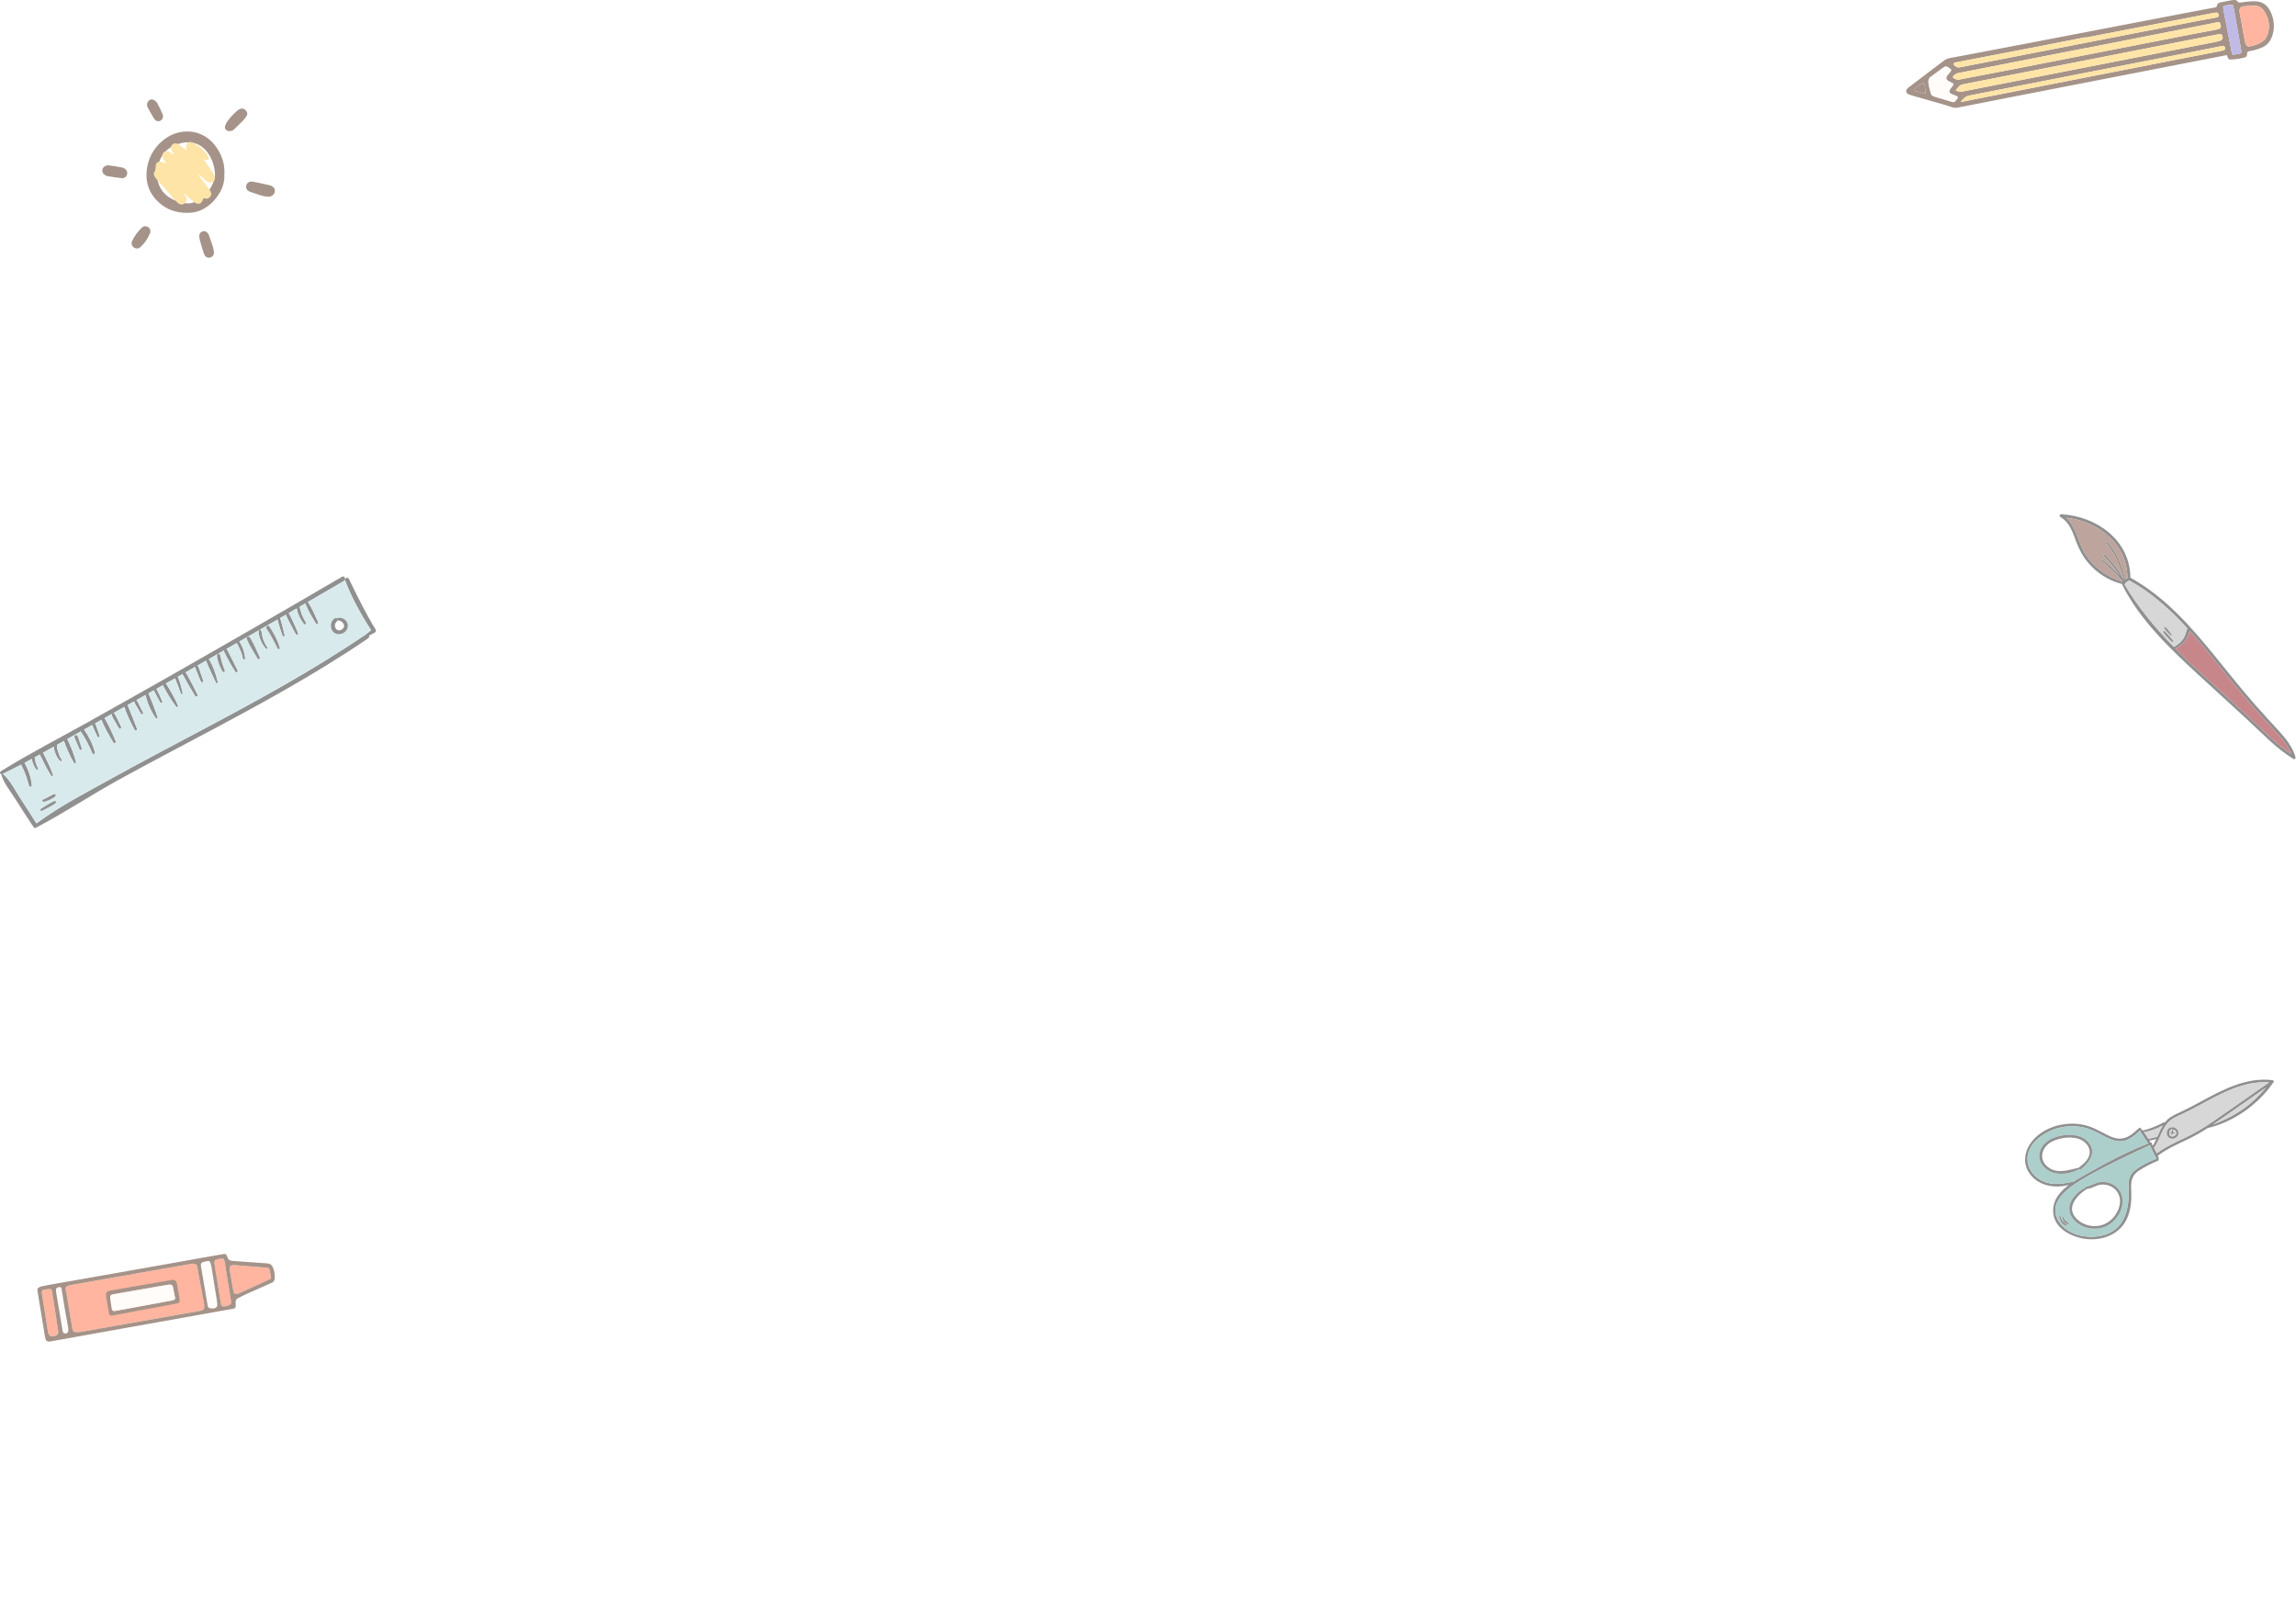 <svg width="1661" height="1173" viewBox="0 0 1661 1173" fill="none" xmlns="http://www.w3.org/2000/svg">
<g opacity="0.5" clip-path="url(#clip0_547_1117)">
<path d="M1610.97 39.85C1611.25 40.552 1611.49 41.112 1611.7 41.682C1612.08 42.711 1612.52 43.107 1613.59 43.07C1617.02 42.943 1620.41 42.489 1623.73 41.613C1625.12 41.249 1625.59 40.547 1625.59 39.285C1625.59 37.681 1625.87 37.327 1627.45 36.974C1628.84 36.662 1630.27 36.488 1631.63 36.082C1633.39 35.548 1635.17 34.968 1636.83 34.181C1640.73 32.334 1642.97 29.109 1644.11 25.013C1645.64 19.524 1645.19 14.177 1642.86 9.03C1641.03 5.014 1638.25 1.878 1633.62 1.15C1631.77 0.86 1629.83 0.902 1627.94 1.007C1625.53 1.15 1623.12 1.467 1620.73 1.794C1619.88 1.91 1619.21 1.826 1618.74 1.087C1618.2 0.216 1617.37 -0.022 1616.42 -0.001C1615.76 0.015 1615.09 0.031 1614.44 0.147C1611.86 0.622 1609.3 1.102 1606.74 1.641C1605.19 1.968 1603.83 2.543 1603.74 4.486C1603.73 4.75 1603.33 5.088 1603.04 5.22C1602.62 5.41 1602.12 5.452 1601.65 5.536C1594.32 6.919 1586.98 8.276 1579.66 9.68C1565.79 12.329 1551.93 15 1538.06 17.66C1515.28 22.036 1492.51 26.422 1469.73 30.788C1453.99 33.801 1438.26 36.784 1422.52 39.771C1418.55 40.526 1414.58 41.27 1410.6 41.999C1408.99 42.294 1407.53 42.906 1406.21 43.909C1397.7 50.38 1389.18 56.831 1380.67 63.291C1380.52 63.407 1380.37 63.523 1380.22 63.645C1378.3 65.234 1378.68 67.493 1381.05 68.369C1382.48 68.891 1383.95 69.298 1385.4 69.72C1392.39 71.721 1399.38 73.695 1406.37 75.706C1408.28 76.26 1410.18 76.862 1412.07 77.527C1413.45 78.017 1414.8 78.123 1416.25 77.838C1433.28 74.481 1450.31 71.156 1467.33 67.836C1514.73 58.593 1562.14 49.362 1609.54 40.125C1609.96 40.046 1610.37 39.961 1610.97 39.845V39.85ZM1414.76 65.387C1415.48 64.526 1416.08 63.877 1416.59 63.154C1417.48 61.866 1418.66 61.254 1420.21 60.953C1446.76 55.796 1473.3 50.592 1499.83 45.392C1534.95 38.51 1570.07 31.632 1605.18 24.712C1606.54 24.443 1607.3 24.522 1607.87 26.396C1608.29 27.774 1607.7 28.872 1606.37 29.31C1605.38 29.637 1604.39 29.996 1603.37 30.196C1570.68 36.615 1537.99 43.017 1505.29 49.42C1476.7 55.02 1448.11 60.61 1419.53 66.247C1417.87 66.574 1416.48 66.194 1414.76 65.387ZM1510.07 34.535C1510.07 34.562 1510.08 34.588 1510.08 34.614C1539.32 28.872 1568.56 23.129 1597.79 17.381C1599.89 16.969 1601.98 16.494 1604.08 16.098C1605.5 15.829 1605.97 16.167 1606.35 17.55C1606.44 17.872 1606.51 18.194 1606.57 18.521C1606.79 19.819 1606.54 20.294 1605.29 20.822C1604.68 21.076 1604.05 21.292 1603.4 21.413C1597.24 22.585 1591.06 23.694 1584.91 24.897C1539.9 33.696 1494.9 42.526 1449.9 51.32C1438.99 53.452 1428.05 55.463 1417.14 57.606C1415.69 57.891 1414.66 57.211 1413.54 56.662C1412.73 56.266 1412.57 55.574 1413.17 54.946C1414.08 53.986 1415.05 53.167 1416.48 52.893C1447.68 46.797 1478.87 40.663 1510.07 34.535H1510.07ZM1508.54 26.987C1508.55 27.082 1508.57 27.172 1508.59 27.267C1513.58 26.285 1518.57 25.293 1523.56 24.327C1549.69 19.291 1575.83 14.261 1601.97 9.236C1602.39 9.157 1602.82 9.089 1603.24 9.073C1604.05 9.041 1604.58 9.463 1604.87 10.197C1605.4 11.58 1604.82 12.409 1603.13 12.709C1599.29 13.401 1595.45 14.055 1591.62 14.8C1550.99 22.717 1510.36 30.65 1469.73 38.573C1452.51 41.93 1435.29 45.255 1418.08 48.633C1416.77 48.892 1415.63 48.781 1414.62 47.91C1414.02 47.398 1413.14 46.934 1413.39 46.005C1413.62 45.123 1414.58 45.181 1415.31 45.039C1435.28 41.191 1455.26 37.37 1475.24 33.511C1486.34 31.363 1497.43 29.157 1508.54 26.977V26.987ZM1418.7 73.732C1418.64 73.631 1418.58 73.531 1418.52 73.431C1419.16 72.75 1419.81 72.079 1420.44 71.393C1421.57 70.169 1422.89 69.461 1424.58 69.134C1436.11 66.928 1447.61 64.611 1459.13 62.357C1503.81 53.605 1548.49 44.859 1593.17 36.113C1598.01 35.163 1602.86 34.187 1607.71 33.237C1608.69 33.047 1609.4 33.522 1609.63 34.44C1609.88 35.39 1609.49 36.124 1608.52 36.414C1607.79 36.631 1607.05 36.789 1606.3 36.931C1594.69 39.196 1583.07 41.439 1571.46 43.719C1521.1 53.611 1470.73 63.508 1420.37 73.404C1419.82 73.515 1419.26 73.621 1418.7 73.732ZM1621.45 15.644C1621.09 13.733 1620.71 11.823 1620.39 9.907C1620.25 9.025 1620.17 8.123 1620.19 7.231C1620.24 5.737 1621.38 4.697 1623.47 4.512C1626.06 4.28 1628.67 4.206 1631.28 4.169C1633.83 4.132 1635.86 5.267 1637.4 7.268C1639.46 9.954 1640.7 12.994 1641.25 16.336C1641.77 19.471 1641.32 22.485 1640.19 25.409C1639.44 27.351 1638.27 29.019 1636.51 30.186C1633.78 32.007 1630.68 32.92 1627.5 33.532C1626.1 33.801 1625.34 33.347 1624.79 32.065C1624.44 31.247 1624.15 30.381 1623.97 29.505C1623.31 26.349 1621.73 17.085 1621.46 15.639L1621.45 15.644ZM1395.57 62.689C1395.57 62.689 1395.61 62.679 1395.63 62.674C1395.46 61.787 1395.23 60.911 1395.12 60.019C1394.9 58.287 1395.2 56.746 1396.75 55.617C1399.7 53.463 1402.59 51.23 1405.56 49.098C1407.4 47.773 1408.2 47.836 1410 49.156C1410.27 49.351 1410.54 49.541 1410.8 49.747C1411.71 50.486 1411.74 50.993 1410.98 51.864C1410.21 52.761 1409.4 53.637 1408.69 54.582C1407.52 56.134 1407.85 57.675 1409.52 58.641C1410.39 59.137 1411.3 59.544 1412.18 60.019C1413.28 60.615 1413.37 61.027 1412.64 62.019C1412 62.901 1411.28 63.734 1410.7 64.653C1409.68 66.247 1410.15 67.424 1411.93 68.073C1413.13 68.511 1414.31 69.007 1415.48 69.53C1416.34 69.915 1416.5 70.617 1415.93 71.367C1415.53 71.895 1415.01 72.343 1414.66 72.903C1414.05 73.885 1413.25 74.006 1412.22 73.689C1407.91 72.38 1403.58 71.114 1399.27 69.794C1398.7 69.62 1398.14 69.277 1397.67 68.897C1397.33 68.622 1397.03 68.184 1396.91 67.762C1396.42 66.083 1396.01 64.379 1395.56 62.684L1395.57 62.689ZM1611.52 22.759C1611.52 22.759 1611.55 22.754 1611.57 22.749C1610.62 17.909 1609.66 13.063 1608.72 8.223C1608.56 7.431 1608.45 6.634 1608.36 5.832C1608.23 4.655 1608.48 4.301 1609.64 4.058C1610.57 3.868 1611.5 3.699 1612.44 3.573C1615.5 3.15 1615.58 3.541 1616.04 6.112C1617.83 16.299 1619.62 26.486 1621.41 36.673C1621.43 36.815 1621.47 36.953 1621.48 37.095C1621.57 38.14 1621.28 38.599 1620.25 38.805C1618.9 39.08 1617.54 39.328 1616.17 39.497C1614.96 39.639 1614.81 39.465 1614.57 38.267C1613.55 33.099 1612.53 27.932 1611.52 22.765V22.759ZM1392.7 63.46C1392.68 63.465 1392.64 63.471 1392.62 63.476C1392.73 64.225 1392.86 64.975 1392.96 65.73C1393.15 67.208 1392.62 67.757 1391.21 67.398C1389.28 66.901 1387.37 66.316 1385.47 65.724C1384.6 65.455 1384.45 64.853 1385.18 64.283C1386.89 62.927 1388.64 61.618 1390.43 60.367C1391.29 59.76 1391.97 60.071 1392.23 61.09C1392.43 61.871 1392.55 62.668 1392.71 63.46H1392.7Z" fill="#4C2713"/>
<path d="M1414.77 65.388C1415.48 64.528 1416.09 63.878 1416.59 63.155C1417.48 61.867 1418.66 61.255 1420.22 60.954C1446.76 55.797 1473.3 50.593 1499.83 45.394C1534.95 38.511 1570.07 31.633 1605.18 24.714C1606.55 24.444 1607.3 24.524 1607.87 26.397C1608.29 27.775 1607.7 28.873 1606.37 29.311C1605.38 29.638 1604.39 29.997 1603.37 30.198C1570.68 36.616 1537.99 43.019 1505.29 49.421C1476.7 55.022 1448.11 60.611 1419.53 66.248C1417.87 66.576 1416.48 66.196 1414.77 65.388Z" fill="#FFC950"/>
<path d="M1510.07 34.536C1510.07 34.562 1510.08 34.589 1510.08 34.615C1539.32 28.872 1568.56 23.13 1597.79 17.381C1599.89 16.97 1601.97 16.495 1604.08 16.099C1605.5 15.83 1605.97 16.168 1606.35 17.55C1606.44 17.872 1606.51 18.194 1606.57 18.522C1606.79 19.82 1606.54 20.295 1605.29 20.823C1604.68 21.076 1604.05 21.293 1603.4 21.414C1597.24 22.586 1591.06 23.694 1584.91 24.898C1539.9 33.697 1494.9 42.527 1449.9 51.321C1438.99 53.453 1428.05 55.464 1417.14 57.607C1415.69 57.892 1414.66 57.211 1413.54 56.663C1412.73 56.267 1412.57 55.575 1413.17 54.947C1414.08 53.986 1415.05 53.168 1416.48 52.894C1447.68 46.797 1478.87 40.664 1510.07 34.536H1510.07Z" fill="#FFC950"/>
<path d="M1508.54 26.988C1508.55 27.083 1508.57 27.173 1508.59 27.268C1513.58 26.286 1518.57 25.294 1523.56 24.328C1549.69 19.293 1575.83 14.262 1601.97 9.238C1602.39 9.158 1602.81 9.09 1603.24 9.074C1604.05 9.042 1604.58 9.465 1604.86 10.198C1605.4 11.581 1604.82 12.41 1603.13 12.711C1599.29 13.402 1595.45 14.057 1591.62 14.801C1550.99 22.718 1510.36 30.651 1469.72 38.574C1452.51 41.931 1435.29 45.257 1418.08 48.635C1416.76 48.893 1415.62 48.782 1414.62 47.911C1414.02 47.4 1413.14 46.935 1413.39 46.006C1413.62 45.125 1414.58 45.183 1415.31 45.04C1435.28 41.192 1455.26 37.371 1475.23 33.512C1486.34 31.364 1497.43 29.158 1508.54 26.978V26.988Z" fill="#FFC950"/>
<path d="M1418.71 73.734C1418.64 73.633 1418.58 73.533 1418.52 73.433C1419.17 72.752 1419.82 72.082 1420.44 71.395C1421.57 70.171 1422.89 69.463 1424.58 69.136C1436.11 66.93 1447.61 64.613 1459.13 62.359C1503.81 53.608 1548.49 44.861 1593.17 36.115C1598.02 35.165 1602.87 34.189 1607.71 33.239C1608.69 33.049 1609.4 33.524 1609.64 34.442C1609.88 35.392 1609.49 36.126 1608.52 36.416C1607.79 36.633 1607.05 36.791 1606.3 36.933C1594.69 39.198 1583.07 41.441 1571.46 43.721C1521.1 53.613 1470.74 63.51 1420.37 73.406C1419.82 73.517 1419.27 73.623 1418.71 73.734Z" fill="#FFC950"/>
<path d="M1621.45 15.646C1621.09 13.735 1620.71 11.824 1620.39 9.908C1620.25 9.027 1620.17 8.124 1620.19 7.232C1620.23 5.738 1621.38 4.699 1623.47 4.514C1626.06 4.282 1628.67 4.208 1631.28 4.171C1633.82 4.134 1635.86 5.269 1637.4 7.269C1639.46 9.956 1640.7 12.996 1641.25 16.337C1641.77 19.473 1641.32 22.486 1640.19 25.411C1639.44 27.353 1638.27 29.021 1636.51 30.187C1633.78 32.008 1630.68 32.922 1627.5 33.534C1626.1 33.803 1625.34 33.349 1624.79 32.066C1624.44 31.248 1624.15 30.383 1623.97 29.506C1623.31 26.35 1621.73 17.087 1621.46 15.64L1621.45 15.646Z" fill="#FF6C3F"/>
<path d="M1395.57 62.691C1395.57 62.691 1395.61 62.681 1395.63 62.676C1395.46 61.789 1395.23 60.913 1395.12 60.021C1394.9 58.289 1395.2 56.748 1396.75 55.618C1399.7 53.465 1402.59 51.232 1405.56 49.1C1407.4 47.775 1408.2 47.838 1410 49.158C1410.27 49.353 1410.54 49.543 1410.8 49.749C1411.7 50.488 1411.74 50.995 1410.98 51.866C1410.2 52.763 1409.4 53.639 1408.69 54.584C1407.52 56.136 1407.85 57.677 1409.52 58.643C1410.38 59.139 1411.3 59.546 1412.17 60.021C1413.28 60.617 1413.37 61.029 1412.64 62.021C1411.99 62.903 1411.28 63.736 1410.7 64.655C1409.68 66.249 1410.15 67.426 1411.93 68.075C1413.12 68.513 1414.31 69.01 1415.48 69.532C1416.34 69.917 1416.49 70.619 1415.93 71.369C1415.53 71.897 1415.01 72.345 1414.66 72.905C1414.05 73.887 1413.25 74.008 1412.22 73.691C1407.91 72.382 1403.58 71.116 1399.27 69.796C1398.7 69.622 1398.14 69.279 1397.67 68.899C1397.33 68.624 1397.03 68.186 1396.91 67.764C1396.42 66.085 1396.01 64.38 1395.56 62.686L1395.57 62.691Z" fill="#FFFAF5"/>
<path d="M1611.52 22.76C1611.52 22.76 1611.55 22.755 1611.57 22.75C1610.62 17.91 1609.66 13.064 1608.72 8.224C1608.56 7.432 1608.45 6.635 1608.36 5.833C1608.23 4.656 1608.48 4.302 1609.64 4.059C1610.57 3.869 1611.51 3.701 1612.45 3.574C1615.5 3.152 1615.58 3.542 1616.04 6.113C1617.83 16.3 1619.62 26.487 1621.41 36.674C1621.43 36.816 1621.47 36.954 1621.48 37.096C1621.57 38.141 1621.28 38.6 1620.25 38.806C1618.9 39.081 1617.54 39.329 1616.17 39.498C1614.96 39.64 1614.81 39.466 1614.57 38.268C1613.55 33.1 1612.53 27.933 1611.52 22.766V22.76Z" fill="#8076CE"/>
<path d="M1392.7 63.461C1392.67 63.466 1392.64 63.471 1392.62 63.477C1392.73 64.226 1392.86 64.975 1392.95 65.73C1393.14 67.208 1392.62 67.757 1391.21 67.398C1389.28 66.902 1387.37 66.316 1385.47 65.725C1384.6 65.456 1384.45 64.854 1385.17 64.284C1386.89 62.928 1388.63 61.618 1390.42 60.368C1391.29 59.761 1391.97 60.072 1392.23 61.091C1392.43 61.872 1392.55 62.669 1392.71 63.461H1392.7Z" fill="#4C2713"/>
</g>
<g opacity="0.5" clip-path="url(#clip1_547_1117)">
<path d="M162.331 126.535C162.571 132.451 160.371 138.012 156.661 142.844C151.731 149.277 145.261 153.562 137.061 153.937C129.941 154.261 122.961 152.691 117.171 148.294C108.111 141.416 104.481 132.056 106.521 120.69C108.021 112.332 112.441 105.667 119.061 100.632C129.591 92.619 147.281 92.041 157.231 107.551C161.121 113.609 162.701 119.504 162.321 126.535H162.331ZM113.401 126.15C113.931 133.484 116.811 139.704 123.711 143.564C127.071 145.438 130.691 146.441 134.451 147.028C136.631 147.372 138.721 147.028 140.771 146.126C148.081 142.895 152.731 137.283 155.121 129.685C155.471 128.581 155.591 127.345 155.551 126.18C155.331 120.588 153.691 115.351 150.521 110.813C144.841 102.668 136.071 101.148 126.911 104.856C117.761 108.564 114.091 116.263 113.421 126.14L113.401 126.15Z" fill="#4C2713"/>
<path d="M193.729 142.289C189.269 141.975 185.049 140.06 180.789 138.672C178.479 137.923 177.619 135.876 178.229 133.921C178.809 132.047 180.709 130.994 183.049 131.45C187.019 132.219 190.969 133.07 194.909 133.982C197.659 134.62 199.069 136.271 198.839 138.368C198.609 140.546 196.689 142.502 193.719 142.289H193.729Z" fill="#4C2713"/>
<path d="M178.94 82.398C178.98 83.604 176.61 86.379 175.97 87.048C173.23 89.905 171.9 91.141 169.02 93.846C168.41 94.423 165.22 96.023 163.15 93.471C160.78 90.543 168.78 82.206 172.3 79.562C175.89 76.867 178.86 80.079 178.94 82.398Z" fill="#4C2713"/>
<path d="M154.771 182.09C155.081 184.187 153.821 185.747 152.231 186.243C150.521 186.77 148.611 186.091 147.811 184.065C146.551 180.874 145.661 177.541 144.701 174.239C144.381 173.114 144.221 171.919 144.171 170.754C144.111 169.133 144.931 167.938 146.411 167.381C147.931 166.813 149.231 167.36 150.241 168.586C150.521 168.931 150.831 169.305 150.971 169.721C152.231 173.59 154.101 177.653 154.761 182.1L154.771 182.09Z" fill="#4C2713"/>
<path d="M104.692 163.611C107.622 163.601 109.562 166.073 108.582 168.555C107.042 172.455 104.692 175.94 101.582 178.766C100.142 180.073 98.162 180.002 96.822 179.04C95.442 178.047 94.742 176.183 95.572 174.41C97.352 170.611 99.782 167.228 102.912 164.432C103.482 163.925 104.342 163.773 104.702 163.611H104.692Z" fill="#4C2713"/>
<path d="M88.1 121.116C88.621 121.217 89.141 121.419 89.621 121.652C91.501 122.574 92.371 124.286 91.93 126.089C91.51 127.781 90.061 129.058 88.091 128.865C84.52 128.521 80.981 127.882 77.421 127.366C77.251 127.346 77.081 127.234 76.921 127.163C74.831 126.292 73.71 124.57 74.07 122.767C74.43 120.923 76.031 119.707 78.26 119.596C78.71 119.576 85.29 120.548 88.111 121.105L88.1 121.116Z" fill="#4C2713"/>
<path d="M106.34 76.046C106.37 72.703 109.13 70.991 111.62 72.45C112.44 72.926 113.25 73.686 113.7 74.516C115.08 77.059 116.4 79.652 117.51 82.327C118.44 84.565 117.77 86.379 116.07 87.28C114.48 88.121 112.68 87.685 111.43 85.74C109.76 83.157 108.32 80.432 106.84 77.728C106.5 77.109 106.43 76.35 106.35 76.046H106.34Z" fill="#4C2713"/>
<path d="M120.051 118.036C119.421 117.044 118.751 116.081 118.181 115.058C117.091 113.133 117.201 111.482 118.411 110.287C119.641 109.071 121.251 109.021 123.101 110.196C123.851 110.672 124.561 111.219 125.851 112.141C125.141 110.722 124.701 109.892 124.291 109.041C123.341 107.045 123.471 105.708 124.701 104.553C125.841 103.479 127.481 103.348 129.191 104.472C131.141 105.748 132.971 107.217 135.181 108.858C134.921 107.947 134.701 107.39 134.601 106.812C134.141 104.128 136.471 101.798 138.841 102.983C143.771 105.465 148.361 108.544 150.911 113.822V113.842C151.411 114.896 150.401 116.041 149.291 115.757C148.681 115.605 148.061 115.443 147.341 115.261C149.271 118.057 151.011 120.539 152.711 123.051C153.521 124.256 154.351 125.462 154.991 126.758C155.881 128.551 155.571 130.132 154.311 131.236C153.081 132.32 151.401 132.462 149.841 131.236C147.501 129.402 145.311 127.366 142.801 125.624C145.221 128.815 147.651 131.996 150.061 135.187C150.721 136.058 151.401 136.899 152.001 137.81C152.911 139.198 153.181 140.677 152.181 142.156C151.191 143.615 149.801 144 148.151 143.544C147.821 143.453 147.481 143.412 147.151 143.342C145.971 147.809 143.341 148.66 139.821 145.763C138.561 144.729 137.371 143.625 136.151 142.541C134.931 141.467 133.721 140.384 132.281 139.482C132.891 140.252 133.561 140.991 134.111 141.812C135.341 143.635 135.251 145.438 133.931 146.806C132.571 148.214 130.541 148.285 128.781 146.948C128.351 146.624 127.961 146.229 127.601 145.823C122.911 140.535 118.221 135.248 113.551 129.939C112.841 129.129 112.151 128.237 111.681 127.275C111.351 126.596 111.031 125.452 111.361 124.986C112.531 123.334 112.591 121.592 112.681 119.667C112.781 117.469 115.131 116.355 117.421 117.175C118.241 117.469 118.991 117.955 119.771 118.35C119.921 118.188 119.901 118.198 120.051 118.036Z" fill="#FFC950"/>
</g>
<g opacity="0.5" clip-path="url(#clip2_547_1117)">
<path d="M1644.08 781.375C1645 781.489 1645.36 782.565 1644.56 783.125L1644.32 783.282C1644.3 783.387 1644.26 783.484 1644.2 783.58C1633.44 799.178 1615.56 811.723 1597.16 816.009C1592.22 819.176 1587.17 822.045 1581.82 824.574C1574.64 827.968 1567.43 831.196 1561.06 836.025C1561.32 836.637 1561.56 837.25 1561.79 837.862C1561.9 838.159 1561.81 838.404 1561.66 838.588C1561.71 839.008 1561.54 839.489 1561.05 839.699C1556.26 841.72 1551.44 844.047 1547.12 846.995C1541.73 850.66 1541.53 855.166 1541.81 861.123C1542.15 868.428 1541.56 876.013 1538.19 882.617C1532.66 893.413 1520.34 897.62 1508.91 896.229C1498.78 895.005 1486.18 888.75 1485.35 877.141C1484.72 868.445 1490.03 862.094 1496.67 857.117C1486.41 860.03 1474.12 857.79 1467.92 848.395C1461.76 839.052 1466.08 828.152 1474 821.52C1482.68 814.259 1494.81 811.574 1505.83 813.393C1512.42 814.487 1517.73 817.496 1523.57 820.549C1527.33 822.518 1531.3 824.241 1535.61 823.498C1540.11 822.719 1543.5 819.587 1546.76 816.578C1546.95 816.412 1547.15 816.342 1547.34 816.333C1547.41 815.852 1548 815.51 1548.42 815.939C1548.99 816.534 1549.56 817.173 1550.09 817.829C1555.44 816.517 1560.36 814.583 1565.2 811.924C1565.54 811.74 1565.86 811.81 1566.09 812.002C1566.56 811.399 1567.05 810.813 1567.6 810.262C1570.41 807.401 1574.16 805.931 1577.73 804.278C1582.17 802.222 1586.49 799.921 1590.79 797.586C1607.28 788.645 1624.7 778.961 1644.08 781.375ZM1641.46 783.002C1623.14 781.743 1606.73 791.103 1591.02 799.606C1586.95 801.802 1582.86 803.963 1578.67 805.905C1574.87 807.663 1570.89 809.221 1568.08 812.492C1563.63 817.698 1562.32 824.836 1558.29 830.356C1558.99 831.642 1559.67 832.954 1560.29 834.284C1566.62 829.525 1573.76 826.323 1580.88 822.955C1587.88 819.64 1594.39 815.764 1600.77 811.355C1614.37 801.968 1627.9 792.459 1641.46 783.002ZM1622.33 802.467C1628.75 797.988 1634.18 792.678 1639.23 786.834C1626.73 795.565 1614.25 804.322 1601.7 812.982C1601.46 813.148 1601.22 813.315 1600.96 813.481C1608.48 810.577 1615.66 807.13 1622.33 802.467ZM1560.61 822.395C1561.83 819.578 1563.02 816.726 1564.61 814.155C1560.4 816.543 1555.78 818.196 1551.03 819.018C1552.22 820.576 1553.33 822.238 1554.33 823.926C1556.37 823.27 1558.52 822.719 1560.61 822.395ZM1557.42 828.79C1558.36 827.268 1559.15 825.65 1559.9 823.996C1558.29 824.442 1556.63 824.792 1554.97 825.046C1555.24 825.536 1555.5 826.008 1555.75 826.489C1555.75 826.489 1555.78 826.481 1555.78 826.472C1556.41 826.244 1556.87 826.979 1556.69 827.495C1556.94 827.924 1557.18 828.353 1557.42 828.79ZM1560.02 838.107C1558.18 835.098 1556.68 831.642 1555.32 828.361C1540.4 835.447 1525.45 842.245 1511.06 850.433C1500.31 856.548 1479.71 868.157 1489.43 883.606C1496.14 894.261 1512.52 896.842 1523.58 892.923C1537.8 887.866 1540.5 873.204 1539.86 859.715C1539.61 854.483 1540.09 850.022 1544.41 846.601C1549 842.971 1554.65 840.39 1560.02 838.107ZM1554.02 827.172C1551.96 824.18 1549.88 821.066 1548.08 817.899C1544.6 821.118 1540.82 824.547 1536.01 825.396C1531.52 826.192 1527.23 824.504 1523.29 822.509C1518.04 819.85 1513.2 816.866 1507.38 815.598C1501.48 814.312 1495.26 814.417 1489.41 815.904C1478.57 818.651 1464.92 827.933 1466.94 840.915C1467.87 846.908 1472.34 851.876 1477.7 854.361C1484.55 857.528 1491.91 856.46 1499.02 854.991C1499.23 854.947 1499.41 855 1499.54 855.087C1503.35 852.541 1507.37 850.372 1510.83 848.412C1524.72 840.548 1539.11 832.937 1554.02 827.172Z" fill="#222221"/>
<path d="M1591.02 799.607C1606.73 791.104 1623.14 781.744 1641.46 783.003C1627.9 792.46 1614.38 801.969 1600.77 811.356C1594.39 815.765 1587.88 819.64 1580.88 822.956C1573.77 826.324 1566.62 829.526 1560.29 834.285C1559.67 832.955 1559 831.643 1558.29 830.357C1562.33 824.837 1563.64 817.698 1568.09 812.493C1570.89 809.221 1574.88 807.664 1578.67 805.906C1582.86 803.964 1586.95 801.803 1591.02 799.607ZM1572.67 823.595C1574.8 823.035 1576.44 820.944 1575.85 818.687C1575.32 816.649 1572.78 814.663 1570.7 815.713C1570.55 815.581 1570.33 815.511 1570.07 815.608C1568.02 816.334 1567.14 818.801 1567.69 820.821C1568.28 823.052 1570.51 824.163 1572.67 823.595Z" fill="#AFAFAF"/>
<path d="M1639.23 786.836C1634.18 792.68 1628.75 797.99 1622.33 802.469C1615.66 807.132 1608.48 810.578 1600.96 813.483C1601.22 813.317 1601.46 813.15 1601.7 812.984C1614.25 804.323 1626.73 795.567 1639.23 786.836Z" fill="#AFAFAF"/>
<path d="M1575.85 818.686C1576.44 820.943 1574.8 823.034 1572.67 823.594C1570.51 824.163 1568.28 823.052 1567.69 820.821C1567.14 818.8 1568.02 816.333 1570.07 815.607C1570.33 815.511 1570.55 815.581 1570.7 815.712C1572.78 814.662 1575.32 816.648 1575.85 818.686ZM1572.1 822.011C1573.44 821.739 1574.58 820.567 1574.28 819.124C1574.05 818.056 1573.33 817.392 1572.45 816.998C1572.4 817.637 1572.27 818.293 1572.11 818.94C1572.45 818.966 1572.79 819.01 1573.08 819.132C1573.59 819.342 1573.55 820.104 1572.94 820.139C1572.57 820.147 1572.21 820.06 1571.83 819.964C1571.74 820.313 1571.64 820.655 1571.55 820.996C1571.42 821.451 1570.64 821.363 1570.7 820.873C1570.76 820.497 1570.8 820.112 1570.84 819.719C1570.51 819.631 1570.17 819.561 1569.83 819.465C1569.42 819.342 1569.49 818.678 1569.92 818.704C1570.27 818.73 1570.62 818.774 1570.96 818.818C1571.06 818.118 1571.19 817.418 1571.41 816.779C1571.42 816.744 1571.44 816.718 1571.46 816.683C1571.28 816.648 1571.1 816.622 1570.91 816.596C1570.86 816.744 1570.78 816.875 1570.64 816.972C1568.46 818.494 1568.88 822.675 1572.1 822.011Z" fill="#222221"/>
<path d="M1574.28 819.124C1574.58 820.567 1573.44 821.74 1572.1 822.011C1568.88 822.676 1568.46 818.494 1570.64 816.972C1570.78 816.876 1570.86 816.744 1570.91 816.596C1571.1 816.622 1571.28 816.648 1571.46 816.683C1571.44 816.718 1571.43 816.744 1571.41 816.779C1571.19 817.418 1571.06 818.118 1570.96 818.818C1570.62 818.774 1570.27 818.73 1569.92 818.704C1569.49 818.678 1569.42 819.343 1569.83 819.465C1570.17 819.561 1570.51 819.631 1570.84 819.719C1570.8 820.112 1570.76 820.497 1570.71 820.874C1570.64 821.363 1571.43 821.451 1571.55 820.996C1571.64 820.655 1571.74 820.314 1571.83 819.964C1572.21 820.06 1572.57 820.147 1572.94 820.139C1573.55 820.104 1573.59 819.343 1573.08 819.133C1572.79 819.01 1572.45 818.966 1572.11 818.94C1572.28 818.293 1572.41 817.637 1572.45 816.998C1573.33 817.392 1574.05 818.057 1574.28 819.124Z" fill="#AFAFAF"/>
<path d="M1564.61 814.156C1563.02 816.728 1561.83 819.58 1560.61 822.397C1558.52 822.721 1556.37 823.272 1554.33 823.928C1553.33 822.24 1552.22 820.577 1551.03 819.02C1555.78 818.198 1560.4 816.544 1564.61 814.156Z" fill="#AFAFAF"/>
<path d="M1555.32 828.363C1556.68 831.644 1558.18 835.099 1560.02 838.109C1554.65 840.392 1549 842.973 1544.41 846.603C1540.09 850.024 1539.61 854.485 1539.86 859.717C1540.5 873.206 1537.8 887.868 1523.58 892.924C1512.52 896.844 1496.14 894.263 1489.43 883.608C1479.71 868.159 1500.31 856.55 1511.06 850.435C1525.45 842.247 1540.4 835.449 1555.32 828.363ZM1523.22 887.229C1531.23 883.704 1537.35 873.889 1535 864.983C1533.94 860.95 1530.79 857.67 1527 856.104C1524.35 855.01 1521.44 854.783 1518.63 855.22C1515.54 855.701 1512.63 858.002 1509.61 858.247C1509.08 858.291 1508.8 858.693 1508.77 859.113C1500.99 862.875 1493.31 871.806 1499 880.616C1503.97 888.297 1515.17 890.772 1523.22 887.229ZM1495.67 885.646C1496.37 885.926 1496.63 884.911 1496.14 884.526C1495.41 883.966 1494.66 883.494 1494.06 882.785C1493.42 882.051 1492.94 881.211 1492.61 880.292C1492.42 879.776 1491.67 879.968 1491.78 880.52C1492.22 882.61 1493.63 884.85 1495.67 885.646ZM1494.34 886.521C1494.8 886.635 1495.13 886.066 1494.8 885.716C1493.93 884.78 1492.86 884.159 1492.07 883.109C1491.24 881.989 1490.78 880.747 1490.41 879.417C1490.3 879.015 1489.66 879.076 1489.68 879.514C1489.77 882.112 1491.62 885.847 1494.34 886.521Z" fill="#5A9F98"/>
<path d="M1548.08 817.9C1549.88 821.067 1551.96 824.181 1554.02 827.173C1539.11 832.938 1524.72 840.549 1510.83 848.414C1507.37 850.373 1503.35 852.543 1499.54 855.089C1499.41 855.001 1499.23 854.949 1499.02 854.992C1491.91 856.462 1484.55 857.529 1477.7 854.363C1472.34 851.878 1467.87 846.909 1466.94 840.917C1464.92 827.934 1478.57 818.653 1489.4 815.906C1495.25 814.419 1501.47 814.314 1507.37 815.6C1513.19 816.868 1518.03 819.851 1523.28 822.511C1527.22 824.505 1531.52 826.194 1536 825.397C1540.81 824.549 1544.6 821.12 1548.07 817.909L1548.08 817.9ZM1505.37 845.807C1511.59 840.978 1517.05 833.428 1510.69 826.194C1504.43 819.064 1491.73 820.166 1483.95 823.893C1476.74 827.34 1472.31 835.904 1477.67 842.972C1483.89 851.178 1496.13 850.12 1504.27 845.667C1504.52 845.991 1504.95 846.139 1505.37 845.807Z" fill="#5A9F98"/>
<path d="M1535 864.982C1537.35 873.887 1531.23 883.703 1523.23 887.228C1515.17 890.771 1503.97 888.296 1499 880.615C1493.31 871.805 1501 862.874 1508.78 859.112C1508.8 858.692 1509.08 858.29 1509.61 858.246C1512.64 858.001 1515.54 855.7 1518.63 855.219C1521.44 854.782 1524.35 855.009 1527 856.102C1530.79 857.668 1533.95 860.949 1535 864.982ZM1524.14 884.656C1531.2 880.623 1536.82 869.898 1531.75 862.261C1529.18 858.377 1524.54 856.549 1520.02 856.916C1516.32 857.213 1513.42 859.873 1509.82 860.004C1502.4 864.606 1494.11 873.686 1502.5 881.848C1508.17 887.351 1517.31 888.576 1524.14 884.656Z" fill="#222221"/>
<path d="M1510.69 826.193C1517.05 833.428 1511.59 840.977 1505.38 845.806C1504.95 846.139 1504.53 845.99 1504.27 845.666C1496.13 850.119 1483.89 851.178 1477.67 842.972C1472.31 835.903 1476.74 827.339 1483.95 823.892C1491.73 820.166 1504.43 819.063 1510.69 826.193ZM1511.76 833.891C1511.97 830.147 1509.42 826.779 1506.32 824.986C1500.24 821.469 1490.88 822.711 1484.8 825.616C1476.73 829.456 1474.24 839.298 1482.24 844.73C1489.13 849.411 1496.83 846.183 1504.11 844.625C1504.17 844.459 1504.27 844.31 1504.43 844.179C1507.67 841.668 1511.51 838.353 1511.76 833.891Z" fill="#222221"/>
<path d="M1496.14 884.526C1496.63 884.911 1496.37 885.926 1495.67 885.646C1493.63 884.85 1492.22 882.61 1491.78 880.519C1491.67 879.968 1492.42 879.776 1492.61 880.292C1492.95 881.21 1493.42 882.05 1494.06 882.785C1494.66 883.494 1495.41 883.966 1496.14 884.526Z" fill="#222221"/>
<path d="M1494.8 885.715C1495.13 886.065 1494.8 886.633 1494.34 886.52C1491.62 885.846 1489.77 882.11 1489.68 879.512C1489.66 879.075 1490.3 879.014 1490.41 879.416C1490.78 880.746 1491.25 881.988 1492.07 883.108C1492.86 884.158 1493.93 884.779 1494.8 885.715Z" fill="#222221"/>
</g>
<g opacity="0.5" clip-path="url(#clip3_547_1117)">
<path d="M112.261 918.838C121.026 917.281 129.792 915.753 138.556 914.218C138.936 914.151 139.328 914.038 139.7 914.081C141.368 914.271 142.564 914.775 142.786 916.529C143.141 919.352 143.692 922.151 144.214 924.951C145.287 930.739 146.402 936.522 147.484 942.308C147.637 943.137 147.753 943.978 147.822 944.82C147.96 946.617 147.097 947.753 145.337 948.142C144.96 948.221 144.581 948.288 144.201 948.355C139.724 949.143 135.246 949.922 130.765 950.711C120.029 952.606 109.292 954.501 98.553 956.405C88.616 958.166 78.676 959.941 68.739 961.703C65.174 962.333 61.611 962.989 58.03 963.544C56.908 963.719 55.737 963.669 54.596 963.609C53.604 963.556 52.604 962.775 52.493 961.649C52.431 961.002 52.243 960.364 52.133 959.718C50.851 952.13 49.573 944.542 48.286 936.955C48.043 935.511 47.741 934.08 47.494 932.642C47.31 931.562 47.63 930.821 48.619 930.385C49.452 930.017 50.344 929.728 51.243 929.569C65.658 927.002 106.34 919.891 112.258 918.843L112.261 918.838Z" fill="#FF6C3F"/>
<path d="M166.135 918.254C165.819 916.362 166.541 915.37 168.46 915.193C169.559 915.092 170.685 915.226 171.794 915.315C178.924 915.886 186.053 916.488 193.186 917.049C194.107 917.121 194.768 917.432 194.964 918.361C195.336 920.123 195.75 921.88 195.982 923.662C196.153 924.968 196.033 924.98 194.808 925.54C187.67 928.813 180.538 932.089 173.398 935.349C172.847 935.6 172.245 935.776 171.647 935.889C169.846 936.225 169.097 935.684 168.763 933.853C168.294 931.282 166.575 920.879 166.141 918.261L166.135 918.254Z" fill="#FF6C3F"/>
<path d="M155.236 914.815C155.135 914.255 155.085 913.667 155.127 913.098C155.211 911.983 155.772 911.24 156.677 911.049C157.883 910.794 159.095 910.565 160.315 910.395C161.297 910.257 161.94 910.69 162.252 911.629C162.432 912.172 162.569 912.738 162.658 913.305C163.173 916.531 163.654 919.764 164.173 922.99C165.161 929.141 166.152 935.287 167.178 941.43C167.352 942.464 167.128 943.311 166.227 943.811C164.881 944.563 163.406 945.04 161.848 945.037C160.592 945.036 160.018 944.497 159.83 943.273C159.083 938.488 156.072 919.503 155.235 914.811L155.236 914.815Z" fill="#FF6C3F"/>
<path d="M42.152 963.281C42.346 964.717 41.458 965.94 40.078 966.288C39.335 966.476 38.572 966.615 37.806 966.698C37.113 966.774 36.371 966.761 35.927 966.107C35.365 965.29 34.862 964.461 34.699 963.42C33.325 954.611 31.904 945.806 30.499 936.998C30.391 936.318 30.294 935.63 30.244 934.941C30.169 933.878 30.68 933.149 31.735 932.966C33.019 932.743 34.317 932.573 35.616 932.487C36.971 932.394 37.294 932.701 37.568 934.02C37.631 934.321 37.678 934.626 37.729 934.93C38.429 939.219 41.45 958.11 42.153 963.285L42.152 963.281Z" fill="#FF6C3F"/>
<path d="M156.901 940.727C157.062 941.633 157.152 942.558 157.206 943.477C157.307 945.139 156.671 945.92 155.077 946.431C154.179 946.717 153.334 946.463 152.467 946.418C151.188 946.352 150.486 945.761 150.223 944.519C150.04 943.653 149.946 942.772 149.797 941.899C148.499 934.279 147.196 926.656 145.903 919.036C145.71 917.896 145.502 916.765 145.348 915.621C145.141 914.1 145.56 913.369 147.01 912.923C148.034 912.611 149.1 912.395 150.165 912.24C151.325 912.074 151.917 912.451 152.256 913.564C152.582 914.627 152.859 915.714 153.033 916.809C153.65 920.643 156.175 936.601 156.901 940.727Z" fill="#FFFAF5"/>
<path d="M46.605 945.274C47.678 951.206 48.534 955.82 49.331 960.446C49.474 961.264 49.461 962.136 49.359 962.962C49.197 964.264 47.654 965.018 46.459 964.501C45.678 964.159 45.455 963.515 45.326 962.76C43.769 953.539 42.203 944.319 40.655 935.1C40.535 934.387 40.488 933.645 40.52 932.926C40.573 931.769 41.43 931.143 42.886 931.093C44.172 931.049 44.398 931.272 44.616 932.677C45.341 937.315 46.079 941.949 46.605 945.274Z" fill="#FFFAF5"/>
<path d="M159.54 948.335C162.343 947.827 165.161 947.372 167.969 946.888C168.387 946.817 168.803 946.734 169.205 946.61C170.226 946.285 170.537 945.808 170.52 944.732C170.504 943.704 170.523 942.673 170.515 941.643C170.505 940.474 171.103 939.657 172.085 939.148C173.926 938.191 175.768 937.234 177.657 936.381C183.659 933.676 189.68 931.02 195.691 928.343C195.831 928.279 195.961 928.19 196.109 928.146C198.131 927.522 198.782 926.025 198.802 924.072C198.828 921.579 198.438 919.175 197.448 916.87C196.666 915.051 195.417 914.047 193.327 913.907C184.959 913.362 176.599 912.692 168.23 912.12C166.481 912 165.185 911.439 164.649 909.646C164.518 909.211 164.279 908.806 164.099 908.386C163.584 907.192 163.145 906.939 161.852 907.155C158.509 907.717 155.166 908.274 151.825 908.866C134.528 911.936 117.235 915.027 99.932 918.094C83.469 921.01 67.001 923.905 50.535 926.809C44.73 927.833 38.922 928.845 33.119 929.878C31.943 930.087 30.761 930.293 29.622 930.638C28.91 930.854 28.232 931.268 27.619 931.703C26.971 932.159 27.02 932.909 27.12 933.609C27.333 935.094 27.55 936.578 27.793 938.061C29.065 945.808 30.35 953.553 31.622 961.296C31.977 963.459 32.304 965.628 32.643 967.794C32.759 968.53 33.039 969.153 33.572 969.727C34.229 970.436 34.958 970.632 35.856 970.473C37.677 970.145 39.498 969.835 41.319 969.507C61.6 965.833 140.422 951.799 159.528 948.342L159.54 948.335ZM112.263 918.839C121.028 917.282 129.794 915.754 138.558 914.219C138.938 914.152 139.33 914.038 139.702 914.082C141.37 914.272 142.566 914.776 142.788 916.53C143.143 919.353 143.694 922.151 144.216 924.952C145.289 930.74 146.404 936.523 147.486 942.309C147.639 943.138 147.755 943.978 147.824 944.821C147.962 946.618 147.099 947.753 145.339 948.142C144.962 948.222 144.582 948.289 144.203 948.356C139.726 949.144 135.248 949.923 130.767 950.712C120.031 952.607 109.294 954.502 98.555 956.406C88.618 958.167 78.678 959.942 68.741 961.704C65.176 962.334 61.612 962.99 58.032 963.545C56.91 963.72 55.739 963.67 54.598 963.61C53.606 963.557 52.606 962.776 52.495 961.65C52.433 961.003 52.245 960.365 52.135 959.719C50.853 952.131 49.575 944.543 48.288 936.956C48.045 935.512 47.743 934.081 47.496 932.643C47.312 931.563 47.632 930.822 48.621 930.386C49.453 930.018 50.346 929.729 51.245 929.57C65.66 927.003 106.342 919.892 112.26 918.844L112.263 918.839ZM166.134 918.254C165.817 916.362 166.54 915.37 168.459 915.193C169.558 915.092 170.684 915.226 171.793 915.315C178.923 915.886 186.052 916.488 193.185 917.049C194.106 917.121 194.766 917.432 194.963 918.361C195.334 920.123 195.749 921.88 195.981 923.662C196.152 924.968 196.032 924.98 194.807 925.54C187.669 928.813 180.536 932.089 173.396 935.349C172.846 935.6 172.244 935.776 171.646 935.889C169.844 936.225 169.096 935.684 168.762 933.853C168.293 931.282 166.574 920.879 166.14 918.261L166.134 918.254ZM155.238 914.815C155.137 914.255 155.088 913.667 155.13 913.098C155.214 911.983 155.774 911.24 156.679 911.049C157.886 910.794 159.097 910.565 160.317 910.395C161.299 910.257 161.942 910.69 162.254 911.629C162.434 912.172 162.571 912.738 162.66 913.305C163.175 916.531 163.656 919.764 164.175 922.99C165.163 929.141 166.154 935.286 167.18 941.429C167.354 942.463 167.13 943.311 166.23 943.811C164.883 944.563 163.409 945.04 161.85 945.037C160.594 945.036 160.021 944.497 159.832 943.273C159.085 938.488 156.075 919.503 155.237 914.811L155.238 914.815ZM42.154 963.282C42.347 964.718 41.459 965.942 40.08 966.29C39.336 966.477 38.573 966.616 37.808 966.699C37.115 966.776 36.373 966.762 35.928 966.108C35.366 965.292 34.863 964.463 34.7 963.422C33.326 954.612 31.905 945.808 30.501 937C30.392 936.319 30.295 935.631 30.246 934.942C30.17 933.879 30.681 933.15 31.737 932.967C33.02 932.744 34.319 932.575 35.618 932.488C36.972 932.395 37.295 932.703 37.569 934.022C37.633 934.323 37.68 934.628 37.731 934.932C38.43 939.22 41.451 958.111 42.154 963.286L42.154 963.282ZM156.901 940.728C157.062 941.633 157.152 942.559 157.206 943.478C157.308 945.139 156.672 945.921 155.078 946.432C154.18 946.718 153.334 946.463 152.467 946.419C151.188 946.353 150.486 945.762 150.224 944.519C150.041 943.653 149.947 942.773 149.797 941.9C148.5 934.28 147.197 926.657 145.903 919.037C145.71 917.897 145.502 916.765 145.348 915.622C145.141 914.101 145.56 913.37 147.011 912.924C148.034 912.612 149.1 912.396 150.166 912.24C151.325 912.074 151.917 912.452 152.257 913.565C152.582 914.628 152.859 915.715 153.034 916.81C153.651 920.644 156.175 936.602 156.901 940.728ZM46.605 945.274C47.678 951.206 48.534 955.82 49.331 960.447C49.473 961.265 49.46 962.137 49.359 962.963C49.196 964.265 47.653 965.019 46.459 964.502C45.678 964.16 45.454 963.516 45.325 962.761C43.768 953.54 42.203 944.32 40.655 935.101C40.535 934.388 40.487 933.646 40.519 932.927C40.573 931.77 41.429 931.144 42.885 931.094C44.171 931.05 44.397 931.273 44.615 932.678C45.34 937.316 46.078 941.95 46.605 945.274Z" fill="#4C2713"/>
<path d="M126.669 943.172C127.386 943.043 128.098 942.853 128.787 942.611C129.741 942.279 130.104 941.678 130.047 940.663C130.023 940.239 129.978 939.816 129.908 939.403C129.295 935.878 128.69 932.348 128.031 928.833C127.908 928.168 127.648 927.497 127.295 926.921C126.772 926.061 125.919 925.73 124.906 925.865C124.485 925.923 124.068 925.98 123.65 926.051C114.8 927.557 105.951 929.062 97.104 930.58C91.445 931.552 85.79 932.518 80.14 933.532C76.957 934.103 76.302 935.063 76.821 938.205C77.44 941.925 78.076 945.642 78.728 949.355C79.11 951.516 79.608 951.905 81.789 951.519C89.415 950.167 119.322 944.518 126.673 943.171L126.669 943.172ZM83.325 948.349C81.846 948.618 81.058 948.059 80.833 946.576C80.463 944.141 80.099 941.709 79.758 939.268C79.491 937.358 80.156 936.509 82.107 936.172C95.125 933.913 108.143 931.654 121.163 929.4C121.542 929.333 121.921 929.24 122.304 929.229C124.232 929.158 124.873 929.832 125.146 931.107C125.681 933.621 126.217 936.139 126.677 938.669C126.85 939.615 126.308 940.281 125.361 940.542C124.99 940.646 124.609 940.709 124.23 940.781C117.559 941.992 90.298 947.096 83.322 948.354L83.325 948.349Z" fill="#4C2713"/>
<path d="M83.327 948.349C81.847 948.618 81.06 948.059 80.835 946.576C80.465 944.141 80.1 941.709 79.76 939.268C79.492 937.358 80.158 936.509 82.108 936.172C95.126 933.913 108.145 931.654 121.164 929.4C121.544 929.333 121.922 929.24 122.305 929.229C124.233 929.158 124.874 929.832 125.148 931.107C125.683 933.621 126.219 936.139 126.678 938.669C126.852 939.615 126.31 940.281 125.363 940.542C124.991 940.646 124.611 940.709 124.232 940.78C117.561 941.992 90.3 947.096 83.323 948.354L83.327 948.349Z" fill="#FFFAF5"/>
</g>
<g opacity="0.5" clip-path="url(#clip4_547_1117)">
<path d="M1490.6 374.04C1489.5 373.41 1490.02 371.94 1491.23 372C1516.32 373.34 1540.73 390.39 1541.18 417.38C1541.18 417.55 1541.15 417.7 1541.09 417.83C1565.92 431.48 1584.71 452.89 1602.34 474.63C1612.04 486.57 1621.61 498.6 1631.74 510.17C1637.38 516.61 1643.23 522.83 1648.98 529.15C1654.02 534.68 1658.49 540.46 1660.65 547.71C1660.89 548.51 1660.07 549.59 1659.2 549.06C1646.36 541.25 1635.69 529.63 1624.66 519.53C1613.12 508.97 1601.56 498.44 1590.06 487.83C1569.36 468.73 1548 448.42 1535.24 422.92C1535.16 422.77 1535.16 422.63 1535.2 422.5C1525.47 420.03 1516.87 414.55 1510.42 406.82C1506.72 402.37 1504.11 397.41 1502.06 392.04C1499.48 385.24 1497.35 377.9 1490.6 374.04ZM1494.81 374.47C1501.86 380.79 1503.08 391.2 1507.77 399.33C1513.86 409.9 1524.14 417.34 1535.71 420.86C1535.68 420.83 1535.64 420.8 1535.6 420.76C1530.98 415.15 1526.09 410.21 1520.18 405.95C1519.53 405.49 1520.31 404.53 1520.96 405C1525.54 408.25 1529.81 412.08 1533.39 416.43C1530.07 411.27 1526.37 406.56 1521.87 402.17C1521.27 401.58 1522.09 400.55 1522.7 401.14C1528.3 406.47 1533.1 412.68 1536.51 419.63C1534.16 409.88 1530.13 401.14 1524.14 393C1523.67 392.36 1524.67 391.64 1525.15 392.27C1531.24 400.23 1535.45 409.42 1537.48 419.23C1537.99 418.73 1538.57 418.34 1539.2 418.12C1539.09 417.97 1539.02 417.79 1539.02 417.55C1538.62 392.87 1517.52 377.19 1494.81 374.47ZM1540.46 419.95C1539.8 420.25 1539.12 420.49 1538.52 420.97C1537.87 421.5 1537.39 422.18 1537.03 422.92C1547 439.62 1559.23 454.24 1572.61 467.95C1575.19 466.57 1577.44 464.8 1579.17 462.39C1580.92 459.96 1581.36 457.34 1582.37 454.6C1582.37 454.58 1582.39 454.57 1582.4 454.56C1570.07 441.11 1556.56 428.85 1540.45 419.94L1540.46 419.95ZM1583.95 456.26C1583.58 461.75 1578.69 467.01 1573.8 469.17C1579.72 475.18 1585.84 481.02 1592.1 486.78C1603.38 497.18 1614.72 507.51 1626.02 517.88C1636.17 527.17 1646.03 537.88 1657.59 545.53C1654.91 538.98 1650.26 533.68 1645.44 528.47C1640.22 522.86 1635.05 517.21 1630 511.45C1620.22 500.29 1610.97 488.71 1601.64 477.19C1595.91 470.11 1590.07 463.05 1583.95 456.27V456.26Z" fill="#222221"/>
<path d="M1507.77 399.331C1503.07 391.201 1501.85 380.791 1494.81 374.471C1517.53 377.191 1538.63 392.881 1539.03 417.571C1539.03 417.811 1539.1 417.991 1539.21 418.141C1538.58 418.361 1538 418.751 1537.49 419.251C1535.46 409.441 1531.25 400.251 1525.16 392.291C1524.68 391.661 1523.68 392.371 1524.15 393.021C1530.14 401.161 1534.17 409.891 1536.52 419.651C1533.11 412.691 1528.31 406.491 1522.71 401.161C1522.09 400.571 1521.27 401.601 1521.88 402.191C1526.38 406.571 1530.08 411.291 1533.4 416.451C1529.82 412.101 1525.55 408.261 1520.97 405.021C1520.33 404.561 1519.54 405.511 1520.19 405.971C1526.1 410.231 1530.99 415.171 1535.61 420.781C1535.65 420.821 1535.69 420.851 1535.72 420.881C1524.15 417.361 1513.87 409.921 1507.78 399.351L1507.77 399.331Z" fill="#7C4A3A"/>
<path d="M1538.52 420.969C1539.12 420.489 1539.8 420.249 1540.46 419.949C1556.57 428.859 1570.08 441.109 1582.41 454.569C1582.41 454.579 1582.39 454.589 1582.38 454.609C1581.37 457.339 1580.93 459.959 1579.18 462.399C1577.45 464.799 1575.2 466.579 1572.62 467.959C1559.23 454.249 1547.01 439.629 1537.04 422.929C1537.4 422.189 1537.89 421.509 1538.53 420.979L1538.52 420.969ZM1566.61 453.709C1566.1 453.219 1565.37 453.979 1565.73 454.529C1566.97 456.369 1568.73 458.169 1570.3 459.729C1570.69 460.109 1571.26 459.519 1570.96 459.109C1569.69 457.279 1568.21 455.249 1566.6 453.709H1566.61ZM1565.85 456.539C1565.32 456.059 1564.55 456.819 1564.96 457.379C1566.73 459.829 1569.04 462.019 1571.11 464.209C1571.62 464.749 1572.59 464.109 1572.08 463.509C1570.09 461.179 1568.14 458.599 1565.85 456.529V456.539Z" fill="#AFAFAF"/>
<path d="M1565.74 454.53C1565.38 453.98 1566.11 453.22 1566.62 453.71C1568.23 455.25 1569.71 457.28 1570.98 459.11C1571.27 459.52 1570.7 460.11 1570.32 459.73C1568.75 458.17 1566.99 456.37 1565.75 454.53H1565.74Z" fill="#222221"/>
<path d="M1564.96 457.381C1564.55 456.821 1565.32 456.061 1565.85 456.541C1568.13 458.601 1570.09 461.181 1572.08 463.521C1572.59 464.121 1571.62 464.761 1571.11 464.221C1569.04 462.021 1566.72 459.831 1564.96 457.391V457.381Z" fill="#222221"/>
<path d="M1573.8 469.17C1578.7 467.02 1583.59 461.76 1583.95 456.26C1590.07 463.04 1595.91 470.11 1601.64 477.18C1610.97 488.7 1620.22 500.28 1630 511.44C1635.05 517.2 1640.22 522.85 1645.44 528.46C1650.26 533.67 1654.91 538.98 1657.59 545.52C1646.02 537.87 1636.17 527.16 1626.02 517.87C1614.71 507.5 1603.37 497.17 1592.1 486.77C1585.85 481.01 1579.72 475.17 1573.8 469.16V469.17Z" fill="#900D15"/>
</g>
<g opacity="0.5" clip-path="url(#clip5_547_1117)">
<path d="M250.276 418.225C250.966 417.754 251.984 417.801 252.455 418.79C258.489 431.363 264.555 443.638 271.828 455.567C272.283 456.289 271.766 457.231 271.107 457.592C269.697 458.345 268.286 459.13 266.875 459.883C267.189 460.495 267.142 461.218 266.389 461.735C228.535 487.509 188.299 509.437 147.874 530.878C127.074 541.929 106.211 552.869 85.584 564.249C65.458 575.362 46.131 588.264 25.785 598.875C24.986 599.299 24.202 598.577 24.155 597.839C23.951 597.745 23.779 597.604 23.638 597.4C19.124 590.603 14.751 583.712 10.346 576.822C6.992 571.579 2.775 566.446 0.973 560.435L2.101 559.744C7.431 564.39 10.754 571.328 14.578 577.245C18.528 583.351 22.525 589.457 26.365 595.626C43.451 582.912 63.091 572.898 81.634 562.616C101.823 551.441 122.246 540.688 142.639 529.874C184.082 507.899 225.401 485.594 264.242 459.177C264.336 459.098 264.414 459.051 264.524 459.02C265.809 457.953 267.126 456.917 268.443 455.849C261.17 444.595 254.508 432.603 249.712 420.093C249.618 419.857 249.586 419.638 249.586 419.434L250.292 418.225H250.276Z" fill="#222221"/>
<path d="M250.276 418.225L249.571 419.433C249.446 419.763 249.21 420.077 248.834 420.297C240.135 425.382 231.435 430.421 222.72 435.459C222.752 435.506 222.799 435.506 222.814 435.569C225.808 440.027 228.065 445.348 230.197 450.261C230.683 451.376 229.131 452.066 228.536 451.062C225.84 446.572 222.799 441.691 220.949 436.794C220.918 436.699 220.918 436.621 220.902 436.527C219.507 437.343 218.112 438.159 216.701 438.96C217.313 440.89 217.705 442.852 218.457 444.736C219.256 446.714 220.275 448.566 221.372 450.387C221.921 451.313 220.416 452.239 219.774 451.407C217.438 448.268 215.259 444.124 214.679 440.153C212.736 441.267 210.792 442.413 208.849 443.527C208.974 443.622 209.084 443.747 209.162 443.904C210.557 446.337 211.623 448.958 212.814 451.485C213.864 453.777 215.04 456.053 215.714 458.47C215.933 459.208 214.805 459.726 214.35 459.114C212.861 457.073 211.795 454.75 210.635 452.506C209.381 450.026 207.955 447.561 206.905 444.971C206.858 444.862 206.858 444.783 206.842 444.705C205.431 445.521 203.989 446.337 202.579 447.153C202.657 447.247 202.704 447.326 202.751 447.451C204.068 451.376 204.961 455.535 205.933 459.553C206.137 460.417 204.71 460.888 204.428 460.04C203.127 456.147 201.685 452.192 200.745 448.205C196.403 450.716 192.061 453.212 187.704 455.723C188.252 455.551 188.973 455.786 189.114 456.461C189.6 458.69 189.82 460.872 190.635 463.038C191.356 465.031 192.437 466.774 193.503 468.61C193.895 469.285 192.908 469.819 192.422 469.317C189.428 466.13 187.108 460.997 187.108 456.587C187.108 456.289 187.218 456.069 187.374 455.912C184.631 457.513 181.888 459.083 179.13 460.652C177.123 461.814 175.117 462.975 173.111 464.121C175.603 467.559 176.935 471.969 177.374 476.145C177.499 477.212 175.932 477.526 175.713 476.458C174.96 472.283 173.314 468.846 171.245 465.204C168.737 466.664 166.229 468.108 163.69 469.552C164.035 469.631 164.317 469.85 164.521 470.243C166.966 475.156 169.521 480.022 171.919 484.966C172.405 485.955 170.885 486.975 170.258 486.018C167.186 481.371 164.49 476.411 162.107 471.373C161.966 471.059 161.95 470.776 162.029 470.525C158.392 472.597 154.771 474.7 151.119 476.788C154.238 481.685 156.245 487.807 157.593 493.426C157.797 494.258 156.527 494.651 156.182 493.866C153.862 488.592 151.072 483.349 149.019 477.965C146.997 479.127 144.959 480.273 142.921 481.45C142.984 481.513 143.063 481.575 143.125 481.654C144.128 483.318 144.63 485.421 145.288 487.273C145.915 489.016 146.574 490.742 147.107 492.516C147.436 493.583 145.759 494.038 145.32 493.097C144.489 491.292 143.784 489.392 143.047 487.556C142.389 485.908 141.495 484.212 141.15 482.47C138.799 483.804 136.464 485.154 134.128 486.473C134.395 486.583 134.645 486.771 134.833 487.085C137.67 492.186 140.445 497.35 142.921 502.624C143.47 503.786 141.809 504.461 141.15 503.441C138.015 498.496 135.116 493.379 132.341 488.231C132.216 488.011 132.184 487.776 132.184 487.572C130.977 488.246 129.771 488.937 128.564 489.628C128.658 489.706 128.736 489.816 128.799 489.973C130.303 493.599 131.463 497.617 132.153 501.479C132.278 502.185 131.166 502.593 130.915 501.887C129.582 498.198 128.203 494.572 126.73 490.931C126.698 490.852 126.698 490.774 126.683 490.695C126.369 490.868 126.071 491.056 125.774 491.229C123.861 492.312 121.933 493.379 120.021 494.447C120.099 494.541 120.193 494.604 120.256 494.713C123.344 499.673 126.51 505.026 128.783 510.426C129.112 511.226 128.031 511.995 127.466 511.273C123.83 506.564 120.695 501.086 117.842 495.859C117.811 495.812 117.811 495.781 117.795 495.734C116.259 496.581 114.739 497.445 113.218 498.308C114.707 501.322 116.149 504.382 117.45 507.475C117.874 508.463 116.479 509.107 115.93 508.181C114.3 505.308 112.748 502.358 111.275 499.391C109.989 500.129 108.688 500.851 107.419 501.573C107.45 501.636 107.513 501.698 107.544 501.777C109.864 507.412 112.262 513.329 114.08 519.137C114.3 519.812 113.25 520.267 112.842 519.718C109.347 514.93 106.666 508.605 105.177 502.828C103.014 504.037 100.867 505.261 98.719 506.47C98.766 506.501 98.829 506.548 98.876 506.627C99.832 507.914 100.475 509.452 101.196 510.896C101.995 512.45 102.81 513.989 103.531 515.574C104.017 516.641 102.528 517.269 101.948 516.327C101.07 514.946 100.287 513.486 99.472 512.074C98.657 510.677 97.669 509.264 97.121 507.741C97.073 507.632 97.073 507.522 97.058 507.396C95.475 508.291 93.907 509.185 92.308 510.064C92.34 510.112 92.371 510.127 92.387 510.174C94.785 515.778 96.838 521.554 99.142 527.205C99.597 528.335 97.998 529.089 97.418 528.021C94.534 522.747 91.791 517.128 89.942 511.399C87.324 512.874 84.706 514.35 82.089 515.825C82.355 515.825 82.606 515.982 82.825 516.28C83.844 517.677 84.518 519.325 85.286 520.864C86.117 522.527 87.01 524.191 87.684 525.934C88.029 526.86 86.775 527.849 86.148 526.938C85.161 525.525 84.346 524.003 83.499 522.48C82.606 520.879 81.509 519.263 80.866 517.52C80.709 517.128 80.819 516.72 81.023 516.406C79.22 517.426 77.418 518.446 75.631 519.451C78.813 524.599 81.336 530.595 83.719 536.152C84.236 537.392 82.528 538.161 81.869 537.031C78.844 531.851 75.599 526.295 73.358 520.722C71.838 521.586 70.333 522.433 68.812 523.281C69.486 524.646 69.925 526.216 70.458 527.629C71.038 529.214 71.602 530.784 72.104 532.385C72.402 533.358 70.897 533.766 70.474 532.918C69.659 531.302 68.938 529.638 68.232 527.99C67.731 526.828 67.12 525.667 66.712 524.474C65.787 524.992 64.847 525.525 63.922 526.043C62.903 526.609 61.884 527.174 60.881 527.754C64.361 532.824 67.135 538.365 68.75 544.314C69.079 545.476 67.229 546.025 66.79 544.958C64.455 539.37 61.806 534.143 58.389 529.151C55.16 530.988 51.915 532.793 48.686 534.629C51.225 539.841 53.718 545.837 55.034 551.44C55.27 552.382 53.984 552.602 53.561 551.911C50.614 547.202 48.153 541.316 46.272 536.011C44.58 536.984 42.871 537.91 41.178 538.883C41.209 539.888 41.209 540.908 41.319 541.928C41.445 542.022 41.554 542.132 41.633 542.305C42.119 543.592 42.307 544.942 42.84 546.198C43.373 547.453 44.047 548.615 44.752 549.776C45.191 550.546 44.078 551.032 43.545 550.546C42.244 549.321 41.006 547.485 40.316 545.585C39.548 543.859 39.046 541.944 38.999 540.107C36.397 541.567 33.811 543.043 31.193 544.487C33.764 549.698 36.46 555.003 38.372 560.497C38.623 561.235 37.604 562.082 37.118 561.313C33.921 556.432 31.35 551.079 28.795 545.837C27.526 546.527 26.256 547.234 24.986 547.94C25.127 548.066 25.221 548.238 25.253 548.427C25.504 549.667 25.566 550.907 25.942 552.115C26.319 553.371 26.883 554.564 27.541 555.678C28.027 556.51 26.695 557.342 26.146 556.589C24.595 554.454 23.247 551.676 23.105 548.976C21.319 549.933 19.547 550.907 17.76 551.864C20.566 556.746 22.494 562.459 23.043 568.047C23.184 569.381 21.303 569.742 20.974 568.424C19.626 563.024 17.807 558.08 15.268 553.151C10.911 555.427 6.537 557.656 2.117 559.791L0.989 560.481C0.957 560.356 0.989 560.246 1.02 560.136C0.017 560.073 -0.422 558.551 0.628 557.907C20.676 545.381 41.883 534.551 62.511 523.03C83.17 511.477 103.798 499.862 124.378 488.184C165.524 464.78 206.529 441.141 247.392 417.236C248.693 416.482 249.775 417.738 249.696 418.931C249.822 418.633 250.025 418.397 250.276 418.225Z" fill="#222221"/>
<path d="M248.834 420.297C249.21 420.077 249.446 419.763 249.571 419.434C249.571 419.638 249.602 419.857 249.696 420.093C254.477 432.603 261.154 444.611 268.427 455.849C267.111 456.901 265.794 457.937 264.509 459.02C264.415 459.051 264.321 459.098 264.227 459.177C225.385 485.594 184.067 507.899 142.624 529.874C122.231 540.673 101.807 551.44 81.618 562.616C63.075 572.897 43.435 582.896 26.35 595.626C22.51 589.457 18.513 583.351 14.563 577.245C10.738 571.344 7.431 564.39 2.086 559.744C6.522 557.609 10.879 555.38 15.237 553.104C17.776 558.033 19.594 562.977 20.942 568.377C21.272 569.711 23.137 569.334 23.011 568C22.463 562.397 20.535 556.699 17.729 551.817C19.532 550.86 21.303 549.887 23.074 548.929C23.215 551.629 24.563 554.407 26.115 556.542C26.679 557.311 27.996 556.463 27.51 555.631C26.852 554.517 26.287 553.324 25.911 552.068C25.535 550.86 25.488 549.62 25.221 548.38C25.19 548.176 25.081 548.019 24.955 547.893C26.24 547.187 27.494 546.48 28.764 545.79C31.319 551.032 33.889 556.385 37.087 561.266C37.573 562.051 38.592 561.204 38.341 560.45C36.429 554.956 33.733 549.651 31.162 544.44C33.764 542.996 36.366 541.52 38.968 540.061C39.015 541.897 39.517 543.812 40.285 545.539C40.974 547.438 42.213 549.274 43.514 550.499C44.062 550.985 45.175 550.499 44.721 549.73C44.015 548.568 43.326 547.407 42.808 546.151C42.275 544.879 42.087 543.545 41.601 542.258C41.523 542.085 41.413 541.976 41.288 541.881C41.194 540.861 41.178 539.841 41.147 538.836C42.84 537.863 44.548 536.937 46.241 535.964C48.106 541.269 50.583 547.155 53.53 551.864C53.969 552.571 55.238 552.335 55.003 551.393C53.702 545.79 51.194 539.809 48.655 534.583C51.884 532.746 55.129 530.941 58.358 529.104C61.79 534.096 64.424 539.323 66.759 544.911C67.198 545.978 69.047 545.429 68.718 544.267C67.104 538.318 64.329 532.777 60.85 527.707C61.853 527.127 62.872 526.546 63.891 525.997C64.815 525.479 65.756 524.945 66.681 524.427C67.088 525.62 67.7 526.781 68.201 527.943C68.906 529.591 69.643 531.255 70.442 532.872C70.85 533.704 72.371 533.311 72.073 532.338C71.571 530.737 71.007 529.167 70.427 527.582C69.91 526.169 69.471 524.6 68.781 523.234C70.302 522.371 71.806 521.523 73.327 520.676C75.568 526.248 78.813 531.804 81.838 536.984C82.512 538.114 84.22 537.345 83.688 536.105C81.305 530.549 78.781 524.553 75.599 519.404C77.402 518.4 79.189 517.379 80.992 516.359C80.788 516.673 80.678 517.081 80.835 517.473C81.477 519.2 82.575 520.817 83.468 522.433C84.314 523.94 85.13 525.479 86.117 526.891C86.744 527.802 88.014 526.829 87.653 525.887C86.995 524.129 86.101 522.481 85.255 520.817C84.487 519.279 83.813 517.63 82.794 516.233C82.575 515.935 82.324 515.794 82.057 515.778C84.675 514.303 87.277 512.827 89.91 511.352C91.76 517.081 94.519 522.685 97.387 527.974C97.967 529.042 99.566 528.288 99.111 527.158C96.807 521.507 94.738 515.731 92.356 510.128C92.34 510.08 92.308 510.065 92.277 510.018C93.876 509.139 95.443 508.228 97.026 507.349C97.026 507.475 97.042 507.6 97.089 507.695C97.638 509.217 98.641 510.63 99.44 512.027C100.255 513.439 101.039 514.899 101.917 516.281C102.497 517.207 103.986 516.579 103.5 515.527C102.779 513.942 101.948 512.403 101.165 510.85C100.444 509.421 99.801 507.867 98.845 506.58C98.798 506.517 98.735 506.47 98.688 506.423C100.835 505.199 102.983 503.99 105.146 502.782C106.619 508.558 109.3 514.884 112.811 519.671C113.218 520.22 114.268 519.781 114.049 519.09C112.246 513.267 109.833 507.349 107.513 501.73C107.481 501.651 107.419 501.589 107.387 501.526C108.657 500.804 109.958 500.082 111.243 499.344C112.732 502.311 114.284 505.262 115.899 508.134C116.447 509.06 117.827 508.417 117.419 507.428C116.118 504.336 114.676 501.275 113.187 498.261C114.723 497.398 116.243 496.534 117.764 495.687C117.764 495.734 117.78 495.781 117.811 495.812C120.648 501.039 123.799 506.517 127.435 511.226C127.999 511.964 129.081 511.179 128.752 510.379C126.479 504.995 123.313 499.627 120.225 494.667C120.162 494.572 120.068 494.51 119.99 494.4C121.902 493.332 123.814 492.249 125.742 491.182C126.056 491.009 126.354 490.821 126.651 490.648C126.667 490.742 126.651 490.805 126.698 490.884C128.156 494.525 129.551 498.135 130.883 501.84C131.134 502.546 132.247 502.154 132.122 501.432C131.432 497.57 130.272 493.552 128.767 489.926C128.689 489.785 128.626 489.675 128.532 489.581C129.739 488.89 130.946 488.2 132.153 487.525C132.153 487.729 132.184 487.964 132.31 488.184C135.084 493.332 137.984 498.449 141.119 503.394C141.777 504.414 143.439 503.739 142.89 502.578C140.414 497.288 137.639 492.124 134.802 487.038C134.614 486.724 134.363 486.536 134.097 486.426C136.432 485.107 138.783 483.758 141.119 482.423C141.464 484.166 142.357 485.861 143.016 487.509C143.768 489.361 144.458 491.245 145.288 493.05C145.727 493.992 147.404 493.536 147.075 492.469C146.542 490.695 145.884 488.969 145.257 487.226C144.599 485.39 144.113 483.271 143.094 481.607C143.031 481.529 142.969 481.466 142.89 481.403C144.928 480.242 146.95 479.08 148.988 477.918C151.041 483.287 153.831 488.545 156.151 493.819C156.48 494.604 157.765 494.211 157.562 493.379C156.214 487.76 154.207 481.623 151.088 476.741C154.74 474.669 158.361 472.55 161.997 470.478C161.919 470.729 161.935 471.028 162.076 471.326C164.458 476.365 167.154 481.34 170.227 485.971C170.838 486.928 172.374 485.908 171.888 484.919C169.49 479.975 166.951 475.109 164.49 470.196C164.286 469.803 163.988 469.584 163.659 469.505C166.183 468.061 168.706 466.617 171.214 465.157C173.283 468.799 174.929 472.252 175.681 476.412C175.885 477.495 177.452 477.181 177.343 476.098C176.904 471.922 175.556 467.527 173.079 464.074C175.086 462.928 177.092 461.767 179.098 460.621C178.581 460.856 178.221 461.453 178.534 462.191C180.587 467.041 183.613 471.875 186.356 476.349C186.904 477.259 188.331 476.647 187.892 475.642C185.791 470.824 183.566 465.581 180.776 461.155C180.352 460.495 179.647 460.401 179.114 460.621C181.873 459.051 184.6 457.466 187.359 455.881C187.202 456.038 187.092 456.242 187.092 456.556C187.092 460.951 189.428 466.099 192.406 469.285C192.892 469.788 193.895 469.254 193.488 468.579C192.422 466.743 191.34 464.985 190.619 463.007C189.804 460.841 189.585 458.675 189.099 456.43C188.958 455.755 188.237 455.504 187.688 455.692C192.03 453.181 196.372 450.685 200.729 448.174C201.685 452.161 203.112 456.116 204.413 460.009C204.695 460.856 206.121 460.386 205.917 459.522C204.946 455.504 204.052 451.344 202.735 447.42C202.688 447.295 202.626 447.216 202.563 447.122C203.974 446.306 205.416 445.49 206.827 444.673C206.842 444.768 206.842 444.846 206.889 444.94C207.939 447.53 209.35 449.995 210.62 452.475C211.78 454.719 212.846 457.058 214.335 459.083C214.789 459.695 215.902 459.177 215.698 458.439C215.024 456.006 213.849 453.73 212.799 451.454C211.623 448.927 210.541 446.306 209.146 443.873C209.068 443.716 208.943 443.606 208.833 443.496C210.777 442.382 212.72 441.236 214.664 440.121C215.244 444.093 217.423 448.252 219.758 451.376C220.401 452.223 221.89 451.282 221.357 450.356C220.26 448.535 219.241 446.683 218.441 444.705C217.689 442.806 217.297 440.859 216.686 438.929C218.097 438.128 219.492 437.296 220.887 436.496C220.902 436.59 220.902 436.668 220.934 436.762C222.783 441.66 225.824 446.541 228.52 451.03C229.116 452.035 230.683 451.36 230.182 450.23C228.05 445.317 225.793 439.996 222.799 435.538C222.783 435.491 222.736 435.475 222.705 435.428C231.42 430.374 240.119 425.335 248.819 420.266L248.834 420.297ZM250.825 449.775C249.336 447.342 246.185 446.102 243.568 447.31C243.207 447.044 242.768 446.949 242.298 447.232C239.351 448.896 238.599 453.008 240.198 455.896C241.89 458.926 245.699 459.491 248.552 457.811C251.389 456.148 252.596 452.663 250.841 449.775H250.825ZM194.757 453.087C193.848 451.753 191.951 453.385 192.845 454.703C195.995 459.318 198.409 464.153 200.886 469.144C201.262 469.898 202.579 469.552 202.359 468.673C200.823 463.101 198.002 457.843 194.757 453.087ZM159.176 473.869C158.784 472.503 156.966 472.864 157.044 474.261C157.279 478.06 159.113 482.361 160.947 485.657C161.512 486.63 162.985 485.971 162.546 484.903C161.794 483.051 161.041 481.215 160.477 479.3C159.96 477.51 159.725 475.658 159.176 473.869ZM55.897 532.307C55.317 531.318 53.639 531.71 53.89 532.95C54.204 534.488 55.019 535.932 55.63 537.376C56.288 538.93 56.915 540.516 57.636 542.038C58.013 542.807 59.376 542.431 59.126 541.552C58.671 540.045 58.138 538.569 57.636 537.078C57.103 535.524 56.712 533.735 55.897 532.307ZM40.003 576.021C40.739 575.346 39.971 574.122 39.047 574.53C36.35 575.707 33.952 577.355 31.194 578.438C30.096 578.846 30.896 580.4 31.946 580.039C34.705 579.113 37.808 577.999 39.987 576.021H40.003ZM40.269 580.934C41.084 580.322 40.222 579.129 39.344 579.49C35.974 580.871 32.73 583.194 29.626 585.109C28.795 585.627 29.375 586.977 30.284 586.506C33.592 584.795 37.291 583.163 40.269 580.918V580.934Z" fill="#B4D6DB"/>
<path d="M243.582 447.326C246.2 446.117 249.351 447.357 250.84 449.79C252.611 452.678 251.388 456.163 248.551 457.827C245.698 459.506 241.89 458.941 240.197 455.912C238.598 453.024 239.35 448.911 242.297 447.247C242.767 446.965 243.222 447.059 243.567 447.326H243.582ZM247.407 455.268C250.965 452.82 247.532 448.581 244.147 448.77C244.1 449.037 243.99 449.288 243.755 449.492C240.4 452.333 243.363 458.046 247.423 455.268H247.407Z" fill="#222221"/>
<path d="M192.843 454.719C191.949 453.4 193.846 451.768 194.755 453.102C198 457.858 200.821 463.117 202.357 468.689C202.592 469.568 201.26 469.913 200.884 469.16C198.407 464.153 195.993 459.334 192.843 454.719Z" fill="#222221"/>
<path d="M179.127 460.636C179.66 460.417 180.365 460.527 180.788 461.17C183.578 465.612 185.804 470.855 187.904 475.658C188.343 476.663 186.917 477.29 186.368 476.364C183.625 471.891 180.6 467.056 178.547 462.206C178.233 461.468 178.594 460.872 179.111 460.636H179.127Z" fill="#222221"/>
<path d="M157.045 474.261C156.982 472.864 158.784 472.503 159.176 473.869C159.725 475.658 159.944 477.51 160.477 479.3C161.042 481.23 161.794 483.067 162.546 484.903C162.985 485.971 161.512 486.63 160.948 485.657C159.114 482.376 157.295 478.075 157.045 474.261Z" fill="#222221"/>
<path d="M53.889 532.95C53.638 531.71 55.315 531.318 55.895 532.306C56.71 533.751 57.118 535.524 57.635 537.078C58.152 538.569 58.685 540.045 59.124 541.552C59.375 542.431 58.011 542.807 57.635 542.038C56.914 540.516 56.287 538.93 55.629 537.376C55.017 535.932 54.218 534.473 53.889 532.95Z" fill="#222221"/>
<path d="M39.047 574.514C39.971 574.106 40.739 575.346 40.003 576.005C37.808 577.983 34.721 579.113 31.962 580.024C30.896 580.385 30.112 578.815 31.209 578.423C33.968 577.34 36.366 575.691 39.062 574.514H39.047Z" fill="#222221"/>
<path d="M39.342 579.489C40.219 579.128 41.097 580.321 40.266 580.933C37.288 583.162 33.573 584.81 30.282 586.521C29.372 586.976 28.793 585.626 29.623 585.124C32.727 583.209 35.971 580.886 39.342 579.504V579.489Z" fill="#222221"/>
</g>
<defs>
<clipPath id="clip0_547_1117">
<rect width="266" height="78.002" fill="white" transform="matrix(-1 0 0 1 1645 0)"/>
</clipPath>
<clipPath id="clip1_547_1117">
<rect width="124.87" height="114.491" fill="white" transform="translate(74 71.924)"/>
</clipPath>
<clipPath id="clip2_547_1117">
<rect width="180" height="115.484" fill="white" transform="translate(1465 781)"/>
</clipPath>
<clipPath id="clip3_547_1117">
<rect width="172.082" height="44.557" fill="white" transform="matrix(-0.978 0.207 0.207 0.978 193.371 896)"/>
</clipPath>
<clipPath id="clip4_547_1117">
<rect width="170.69" height="177.21" fill="white" transform="translate(1490 372)"/>
</clipPath>
<clipPath id="clip5_547_1117">
<rect width="272" height="182" fill="white" transform="translate(0 417)"/>
</clipPath>
</defs>
</svg>
